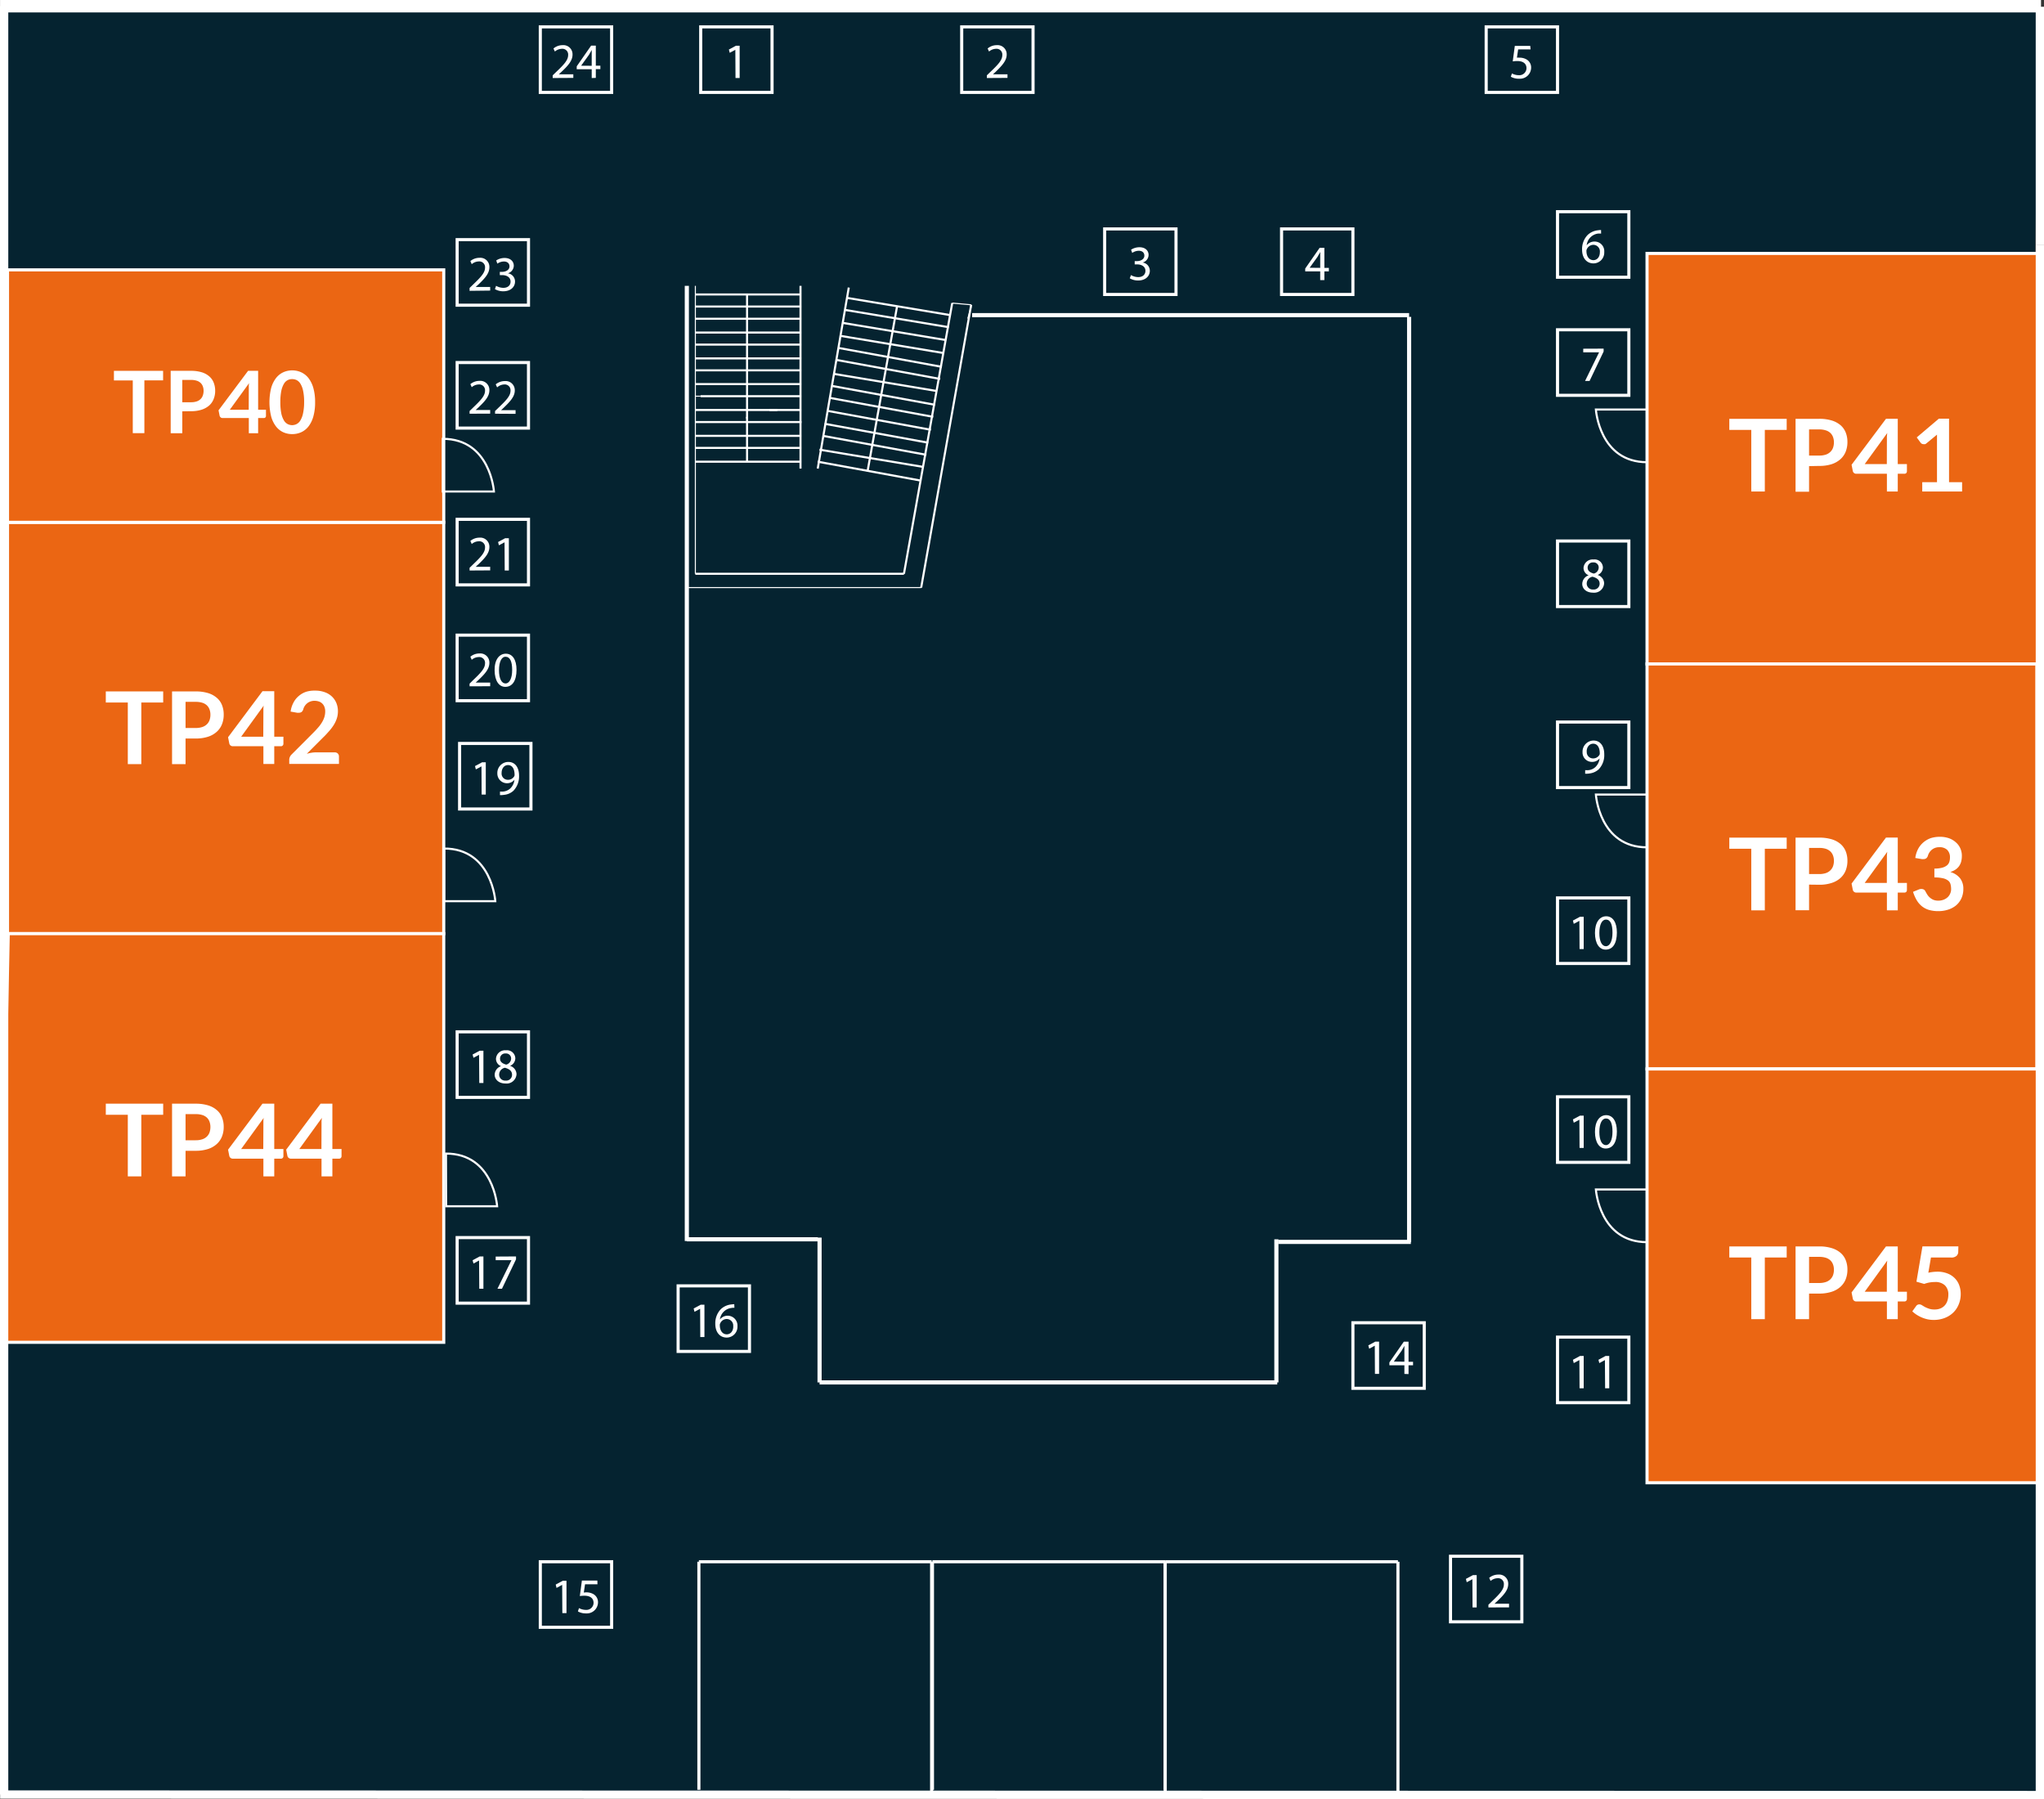 <svg xmlns="http://www.w3.org/2000/svg" viewBox="0 0 493.39 434.23">
  <rect x="0" y="0" width="493.39" height="434.23" fill="#333333" stroke="none"/>
  <defs>
    <style>
      .cls-1 {
        fill: #052330;
      }

      .cls-2, .cls-3 {
        fill: #eb6613;
      }

      .cls-10, .cls-11, .cls-2, .cls-3, .cls-4, .cls-5, .cls-6, .cls-8, .cls-9 {
        stroke: #fff;
        stroke-miterlimit: 10;
      }

      .cls-11, .cls-2, .cls-3 {
        stroke-width: 0.75px;
      }

      .cls-3, .cls-6 {
        fill-rule: evenodd;
      }

      .cls-10, .cls-11, .cls-4, .cls-5, .cls-6, .cls-8, .cls-9 {
        fill: none;
      }

      .cls-4 {
        stroke-width: 3px;
      }

      .cls-5 {
        stroke-width: 2px;
      }

      .cls-6, .cls-8 {
        stroke-width: 0.5px;
      }

      .cls-7 {
        fill: #fff;
      }

      .cls-9 {
        stroke-width: 0.25px;
      }
    </style>
  </defs>
  <title>Plan4</title>
  <g id="Lager_2" data-name="Lager 2">
    <polyline class="cls-1" points="492.38 433.23 1 433.1 1 2.42 492.38 2.42 491.24 60.67"/>
  </g>
  <g id="Lager_3" data-name="Lager 3">
    <rect class="cls-2" x="1.81" y="126.06" width="105.3" height="99.27"/>
  </g>
  <g id="Lager_4" data-name="Lager 4">
    <polyline class="cls-3" points="0.74 287.21 1.99 225.33 107.11 225.33 107.11 323.96 0.95 323.96"/>
    <polygon class="cls-3" points="489.31 160.24 397.57 160.24 397.57 61.16 492.67 61.16 492.67 160.24 489.31 160.24"/>
    <rect class="cls-2" x="397.57" y="160.24" width="94.1" height="97.75"/>
    <rect class="cls-2" x="397.57" y="257.99" width="94.25" height="99.87"/>
    <rect class="cls-2" x="1.81" y="65.13" width="105.3" height="60.93"/>
  </g>
  <g id="Lager_5" data-name="Lager 5">
    <line class="cls-4" x1="0.01" y1="1.5" x2="492.67" y2="1.5"/>
    <line class="cls-5" x1="492.39" y1="1.63" x2="492.39" y2="59.18"/>
    <line class="cls-5" x1="492.39" y1="433.23" x2="492.39" y2="59.18"/>
    <line class="cls-5" x1="0.03" y1="433.1" x2="493.39" y2="433.23"/>
    <line class="cls-5" x1="1" y1="1.5" x2="1" y2="433.1"/>
    <path class="cls-6" d="M106.22,216h12.34s-.82-12.71-12.34-12.71Z" transform="translate(1 1.5)"/>
    <path class="cls-6" d="M105.88,117.13h12.35s-.83-12.72-12.35-12.72Z" transform="translate(1 1.5)"/>
    <path class="cls-6" d="M106.68,289.62H119s-.83-12.71-12.35-12.71Z" transform="translate(1 1.5)"/>
    <path class="cls-6" d="M396.57,285.57H384.22s.83,12.72,12.35,12.72Z" transform="translate(1 1.5)"/>
    <path class="cls-6" d="M396.57,190.27H384.22S385.05,203,396.57,203Z" transform="translate(1 1.5)"/>
    <path class="cls-6" d="M396.57,97.33H384.22s.83,12.72,12.35,12.72Z" transform="translate(1 1.5)"/>
  </g>
  <g id="Layer_9" data-name="Layer 9">
    <g>
      <path class="cls-7" d="M430.28,200.66v2.68H425v14.87h-3.27V203.34h-5.3v-2.68Z" transform="translate(1 1.5)"/>
      <path class="cls-7" d="M435.68,212v6.18h-3.26V200.66h5.71a10.19,10.19,0,0,1,3.05.41,5.81,5.81,0,0,1,2.12,1.15,4.63,4.63,0,0,1,1.24,1.77,6.14,6.14,0,0,1,.4,2.26,6.32,6.32,0,0,1-.42,2.34,4.9,4.9,0,0,1-1.28,1.83,5.79,5.79,0,0,1-2.12,1.18,9.29,9.29,0,0,1-3,.43Zm0-2.55h2.45a5,5,0,0,0,1.57-.22,2.92,2.92,0,0,0,1.1-.65,2.73,2.73,0,0,0,.66-1,4,4,0,0,0,.22-1.34,3.64,3.64,0,0,0-.22-1.27,2.54,2.54,0,0,0-.66-1,3,3,0,0,0-1.1-.62,5.28,5.28,0,0,0-1.57-.21h-2.45Z" transform="translate(1 1.5)"/>
      <path class="cls-7" d="M457.09,211.59h2.21v1.74a.6.6,0,0,1-.16.42.6.6,0,0,1-.46.17h-1.59v4.29h-2.62v-4.29h-7.41a.78.78,0,0,1-.53-.19.81.81,0,0,1-.29-.46l-.3-1.52,8.31-11.11h2.84Zm-2.62-5.74c0-.26,0-.54,0-.84s.05-.61.09-.93l-5.45,7.51h5.34Z" transform="translate(1 1.5)"/>
      <path class="cls-7" d="M467.27,200.46a6.53,6.53,0,0,1,2.19.35,5,5,0,0,1,1.67,1,4.14,4.14,0,0,1,1.06,1.44,4.24,4.24,0,0,1,.37,1.78,5.5,5.5,0,0,1-.18,1.48,3.6,3.6,0,0,1-.55,1.11,3.5,3.5,0,0,1-.87.8,5.57,5.57,0,0,1-1.18.54,4.57,4.57,0,0,1,2.36,1.52,4.09,4.09,0,0,1,.78,2.56,5.35,5.35,0,0,1-.49,2.32,5,5,0,0,1-1.31,1.69,5.79,5.79,0,0,1-1.91,1,7.58,7.58,0,0,1-2.3.35,8,8,0,0,1-2.31-.3,5,5,0,0,1-1.71-.9,5.52,5.52,0,0,1-1.24-1.46,9.39,9.39,0,0,1-.87-2l1.32-.54a1.72,1.72,0,0,1,.69-.15,1.33,1.33,0,0,1,.57.13,1,1,0,0,1,.38.39q.22.43.48.84a3.28,3.28,0,0,0,1.48,1.26,3.18,3.18,0,0,0,1.17.2,3.44,3.44,0,0,0,1.34-.25,3,3,0,0,0,1-.65,2.75,2.75,0,0,0,.57-.89,2.68,2.68,0,0,0,.19-1,4.53,4.53,0,0,0-.14-1.15,1.65,1.65,0,0,0-.55-.88,3.15,3.15,0,0,0-1.22-.57,8.65,8.65,0,0,0-2.13-.21v-2.14a7.24,7.24,0,0,0,1.83-.2,3.21,3.21,0,0,0,1.16-.54,1.8,1.8,0,0,0,.6-.83,3.29,3.29,0,0,0,.17-1.07,2.5,2.5,0,0,0-.68-1.89,2.62,2.62,0,0,0-1.86-.63,2.78,2.78,0,0,0-1.77.56,2.92,2.92,0,0,0-1,1.45,1.31,1.31,0,0,1-.4.66,1.09,1.09,0,0,1-.67.2,2,2,0,0,1-.41,0l-1.58-.27a6.73,6.73,0,0,1,.7-2.22,5.52,5.52,0,0,1,1.31-1.59,5.61,5.61,0,0,1,1.79-1A7.37,7.37,0,0,1,467.27,200.46Z" transform="translate(1 1.5)"/>
    </g>
    <g>
      <path class="cls-7" d="M430.28,99.58v2.68H425v14.87h-3.27V102.26h-5.3V99.58Z" transform="translate(1 1.5)"/>
      <path class="cls-7" d="M435.68,111v6.18h-3.26V99.58h5.71a10.19,10.19,0,0,1,3.05.41,6,6,0,0,1,2.12,1.15,4.59,4.59,0,0,1,1.24,1.78,6.08,6.08,0,0,1,.4,2.25,6.32,6.32,0,0,1-.42,2.34,4.9,4.9,0,0,1-1.28,1.83,6,6,0,0,1-2.12,1.19,9.59,9.59,0,0,1-3,.42Zm0-2.55h2.45a5,5,0,0,0,1.57-.22,2.92,2.92,0,0,0,1.1-.65,2.58,2.58,0,0,0,.66-1,4,4,0,0,0,.22-1.34,3.64,3.64,0,0,0-.22-1.27,2.62,2.62,0,0,0-.66-1,2.86,2.86,0,0,0-1.1-.61,5,5,0,0,0-1.57-.22h-2.45Z" transform="translate(1 1.5)"/>
      <path class="cls-7" d="M457.09,110.51h2.21v1.74a.6.6,0,0,1-.16.42.57.57,0,0,1-.46.17h-1.59v4.29h-2.62v-4.29h-7.41a.82.82,0,0,1-.82-.65l-.3-1.52,8.31-11.1h2.84Zm-2.62-5.74c0-.26,0-.53,0-.83s.05-.62.09-.94l-5.45,7.51h5.34Z" transform="translate(1 1.5)"/>
      <path class="cls-7" d="M463,114.88h3.56V104.65c0-.39,0-.81,0-1.25L464,105.51a1.08,1.08,0,0,1-.32.19,1.22,1.22,0,0,1-.32,0,1,1,0,0,1-.45-.1.79.79,0,0,1-.29-.24l-.95-1.29L467,99.55h2.47v15.33h3.15v2.25H463Z" transform="translate(1 1.5)"/>
    </g>
    <g>
      <path class="cls-7" d="M430.28,299.32V302H425v14.87h-3.27V302h-5.3v-2.68Z" transform="translate(1 1.5)"/>
      <path class="cls-7" d="M435.68,310.7v6.17h-3.26V299.32h5.71a9.86,9.86,0,0,1,3.05.42,5.81,5.81,0,0,1,2.12,1.15,4.49,4.49,0,0,1,1.24,1.77,6.14,6.14,0,0,1,.4,2.26,6.23,6.23,0,0,1-.42,2.33,4.9,4.9,0,0,1-1.28,1.83,5.81,5.81,0,0,1-2.12,1.19,9.58,9.58,0,0,1-3,.43Zm0-2.55h2.45a5,5,0,0,0,1.57-.23,2.91,2.91,0,0,0,1.1-.64,2.73,2.73,0,0,0,.66-1,4,4,0,0,0,.22-1.34,3.69,3.69,0,0,0-.22-1.28,2.62,2.62,0,0,0-.66-1,3,3,0,0,0-1.1-.61,5.28,5.28,0,0,0-1.57-.21h-2.45Z" transform="translate(1 1.5)"/>
      <path class="cls-7" d="M457.09,310.26h2.21V312a.57.57,0,0,1-.16.42.57.57,0,0,1-.46.18h-1.59v4.28h-2.62v-4.28h-7.41a.78.78,0,0,1-.53-.19.8.8,0,0,1-.29-.47l-.3-1.51,8.31-11.11h2.84Zm-2.62-5.74c0-.26,0-.54,0-.84s.05-.61.09-.94l-5.45,7.52h5.34Z" transform="translate(1 1.5)"/>
      <path class="cls-7" d="M471.69,300.6a1.36,1.36,0,0,1-.41,1,1.86,1.86,0,0,1-1.35.4H465.1l-.63,3.67a10.4,10.4,0,0,1,2.17-.25,6.47,6.47,0,0,1,2.43.42,4.91,4.91,0,0,1,1.77,1.14,4.66,4.66,0,0,1,1.08,1.7,6.08,6.08,0,0,1,.37,2.11,6.41,6.41,0,0,1-.5,2.55,5.7,5.7,0,0,1-1.36,2,6.05,6.05,0,0,1-2.07,1.27,7.36,7.36,0,0,1-2.6.45,7.2,7.2,0,0,1-1.57-.17,8.39,8.39,0,0,1-1.39-.46,8.57,8.57,0,0,1-1.2-.65,7.3,7.3,0,0,1-1-.79l.92-1.27a.9.9,0,0,1,.78-.41,1.12,1.12,0,0,1,.61.19l.72.43a7.26,7.26,0,0,0,1,.42,4,4,0,0,0,1.33.19,3.64,3.64,0,0,0,1.45-.26,2.88,2.88,0,0,0,1.05-.75,3.16,3.16,0,0,0,.63-1.14,4.73,4.73,0,0,0,.21-1.44,3,3,0,0,0-.83-2.24,3.35,3.35,0,0,0-2.44-.8,7.45,7.45,0,0,0-2.56.46l-1.87-.54,1.45-8.52h8.67Z" transform="translate(1 1.5)"/>
    </g>
    <g>
      <path class="cls-7" d="M38.39,165.37v2.68H33.11v14.87H29.85V168.05H24.54v-2.68Z" transform="translate(1 1.5)"/>
      <path class="cls-7" d="M43.79,176.74v6.18H40.53V165.37h5.71a10.19,10.19,0,0,1,3,.41,5.74,5.74,0,0,1,2.12,1.16,4.39,4.39,0,0,1,1.24,1.77,6.14,6.14,0,0,1,.4,2.26,6.23,6.23,0,0,1-.42,2.33,4.79,4.79,0,0,1-1.28,1.83,5.81,5.81,0,0,1-2.12,1.19,9.55,9.55,0,0,1-3,.42Zm0-2.54h2.45a5,5,0,0,0,1.57-.23,2.91,2.91,0,0,0,1.1-.64,2.61,2.61,0,0,0,.66-1,3.81,3.81,0,0,0,.22-1.34,3.47,3.47,0,0,0-.22-1.28,2.5,2.5,0,0,0-.66-1,2.86,2.86,0,0,0-1.1-.61,5.28,5.28,0,0,0-1.57-.21H43.79Z" transform="translate(1 1.5)"/>
      <path class="cls-7" d="M65.2,176.31h2.21V178a.6.6,0,0,1-.16.42.57.57,0,0,1-.46.18H65.2v4.28H62.58v-4.28h-7.4a.89.89,0,0,1-.54-.19.84.84,0,0,1-.29-.47l-.3-1.51,8.31-11.11H65.2Zm-2.62-5.74q0-.39,0-.84c0-.3,0-.61.08-.94l-5.45,7.52h5.34Z" transform="translate(1 1.5)"/>
      <path class="cls-7" d="M75.11,165.18a6.54,6.54,0,0,1,2.22.36,4.83,4.83,0,0,1,1.72,1,4.59,4.59,0,0,1,1.12,1.58,5.2,5.2,0,0,1,.4,2.05,5.42,5.42,0,0,1-.29,1.79,7.41,7.41,0,0,1-.76,1.58A11.58,11.58,0,0,1,78.4,175c-.43.47-.88,1-1.35,1.43l-4,4a10.29,10.29,0,0,1,1.14-.26,6.72,6.72,0,0,1,1.07-.09h4.5a1.06,1.06,0,0,1,.77.27,1,1,0,0,1,.29.73v1.79h-12v-1a1.58,1.58,0,0,1,.13-.63,1.79,1.79,0,0,1,.4-.61l5.33-5.34c.45-.45.84-.89,1.2-1.3a8.53,8.53,0,0,0,.88-1.23,5.59,5.59,0,0,0,.55-1.23,4.66,4.66,0,0,0,.19-1.31,3,3,0,0,0-.19-1.12,2.17,2.17,0,0,0-.52-.8,2.11,2.11,0,0,0-.8-.49,3.21,3.21,0,0,0-1-.17,2.76,2.76,0,0,0-1.78.55,2.83,2.83,0,0,0-1,1.47,1.26,1.26,0,0,1-.4.66,1.12,1.12,0,0,1-.68.2,2,2,0,0,1-.4,0l-1.58-.28a6.38,6.38,0,0,1,.71-2.21,5.1,5.1,0,0,1,1.3-1.59,5.2,5.2,0,0,1,1.8-1A7,7,0,0,1,75.11,165.18Z" transform="translate(1 1.5)"/>
    </g>
    <g>
      <path class="cls-7" d="M38.39,264.87v2.68H33.11v14.87H29.85V267.55H24.54v-2.68Z" transform="translate(1 1.5)"/>
      <path class="cls-7" d="M43.79,276.24v6.18H40.53V264.87h5.71a10.19,10.19,0,0,1,3,.41,5.74,5.74,0,0,1,2.12,1.16,4.39,4.39,0,0,1,1.24,1.77,6.14,6.14,0,0,1,.4,2.26,6.23,6.23,0,0,1-.42,2.33,4.9,4.9,0,0,1-1.28,1.83,5.81,5.81,0,0,1-2.12,1.19,9.59,9.59,0,0,1-3,.42Zm0-2.54h2.45a5,5,0,0,0,1.57-.23,2.91,2.91,0,0,0,1.1-.64,2.61,2.61,0,0,0,.66-1,4,4,0,0,0,.22-1.34,3.69,3.69,0,0,0-.22-1.28,2.5,2.5,0,0,0-.66-1,2.86,2.86,0,0,0-1.1-.61,5.28,5.28,0,0,0-1.57-.21H43.79Z" transform="translate(1 1.5)"/>
      <path class="cls-7" d="M65.2,275.81h2.21v1.73a.6.6,0,0,1-.16.42.57.57,0,0,1-.46.18H65.2v4.28H62.58v-4.28h-7.4a.87.87,0,0,1-.54-.19.84.84,0,0,1-.29-.47l-.3-1.51,8.31-11.11H65.2Zm-2.62-5.74q0-.39,0-.84c0-.3,0-.61.08-.94l-5.45,7.52h5.34Z" transform="translate(1 1.5)"/>
      <path class="cls-7" d="M79.23,275.81h2.21v1.73a.6.6,0,0,1-.16.42.57.57,0,0,1-.46.18H79.23v4.28H76.61v-4.28h-7.4a.87.87,0,0,1-.54-.19.84.84,0,0,1-.29-.47l-.3-1.51,8.31-11.11h2.84Zm-2.62-5.74c0-.26,0-.54,0-.84s.05-.61.09-.94l-5.45,7.52h5.34Z" transform="translate(1 1.5)"/>
    </g>
    <g>
      <path class="cls-7" d="M38.37,88v2.3H33.85v12.74h-2.8V90.32H26.5V88Z" transform="translate(1 1.5)"/>
      <path class="cls-7" d="M43,97.77v5.29h-2.8V88h4.9a8.72,8.72,0,0,1,2.61.35,5,5,0,0,1,1.82,1,3.81,3.81,0,0,1,1.06,1.52,5.31,5.31,0,0,1,.35,1.94,5.2,5.2,0,0,1-.37,2,4.08,4.08,0,0,1-1.09,1.57,5.24,5.24,0,0,1-1.82,1,8.2,8.2,0,0,1-2.56.36Zm0-2.19h2.1a4.17,4.17,0,0,0,1.34-.19,2.46,2.46,0,0,0,.95-.55,2.21,2.21,0,0,0,.56-.87,3.27,3.27,0,0,0,.19-1.15,3,3,0,0,0-.19-1.1,2.14,2.14,0,0,0-.56-.83,2.41,2.41,0,0,0-.95-.52,4.48,4.48,0,0,0-1.34-.18H43Z" transform="translate(1 1.5)"/>
      <path class="cls-7" d="M61.31,97.39H63.2v1.49a.52.52,0,0,1-.13.36.51.51,0,0,1-.4.15H61.31v3.67H59.06V99.39H52.72a.68.68,0,0,1-.46-.16.74.74,0,0,1-.25-.4l-.26-1.3L58.88,88h2.43Zm-2.25-4.92c0-.22,0-.46,0-.71s0-.53.08-.81l-4.67,6.44h4.57Z" transform="translate(1 1.5)"/>
      <path class="cls-7" d="M75.06,95.54A12.4,12.4,0,0,1,74.64,99a7.07,7.07,0,0,1-1.16,2.4,4.75,4.75,0,0,1-1.76,1.41,5.21,5.21,0,0,1-2.19.46,5.14,5.14,0,0,1-2.18-.46,4.69,4.69,0,0,1-1.74-1.41A6.89,6.89,0,0,1,64.45,99a14.47,14.47,0,0,1,0-6.84,6.92,6.92,0,0,1,1.16-2.39,4.69,4.69,0,0,1,1.74-1.41,5.14,5.14,0,0,1,2.18-.47,5.22,5.22,0,0,1,2.19.47,4.75,4.75,0,0,1,1.76,1.41,7.1,7.1,0,0,1,1.16,2.39A12.3,12.3,0,0,1,75.06,95.54Zm-2.65,0a12.6,12.6,0,0,0-.24-2.7,5.32,5.32,0,0,0-.64-1.71,2.35,2.35,0,0,0-.92-.89A2.44,2.44,0,0,0,69.53,90a2.2,2.2,0,0,0-2,1.14,5.58,5.58,0,0,0-.63,1.71,13.37,13.37,0,0,0-.23,2.7,13.54,13.54,0,0,0,.23,2.71,5.61,5.61,0,0,0,.63,1.7,2.33,2.33,0,0,0,.91.89,2.41,2.41,0,0,0,1.07.26,2.45,2.45,0,0,0,1.08-.26,2.29,2.29,0,0,0,.92-.89,5.35,5.35,0,0,0,.64-1.7A12.76,12.76,0,0,0,72.41,95.54Z" transform="translate(1 1.5)"/>
    </g>
  </g>
  <g id="Layer_6" data-name="Layer 6">
    <path class="cls-8" d="M198.06,100.78l25,4.57" transform="translate(1 1.5)"/>
    <path class="cls-8" d="M198.7,97.65l25,4.58" transform="translate(1 1.5)"/>
    <line class="cls-9" x1="165.77" y1="130.99" x2="165.77" y2="130.99"/>
    <line class="cls-9" x1="165.77" y1="130.57" x2="165.77" y2="130.57"/>
    <line class="cls-9" x1="165.77" y1="117.26" x2="165.77" y2="117.26"/>
    <line class="cls-9" x1="165.77" y1="116.84" x2="165.77" y2="116.84"/>
    <line class="cls-8" x1="197.39" y1="111.43" x2="222.36" y2="116.01"/>
    <line class="cls-8" x1="197.81" y1="108.52" x2="222.78" y2="112.68"/>
    <line class="cls-8" x1="198.64" y1="105.19" x2="223.61" y2="109.77"/>
    <line class="cls-9" x1="167.85" y1="71.07" x2="167.85" y2="138.48"/>
    <line class="cls-8" x1="167.85" y1="138.48" x2="218.2" y2="138.48"/>
    <line class="cls-8" x1="217.37" y1="75.64" x2="217.37" y2="75.64"/>
    <line class="cls-8" x1="167.87" y1="92.7" x2="193.23" y2="92.7"/>
    <line class="cls-8" x1="204.88" y1="69.4" x2="197.39" y2="113.09"/>
    <line class="cls-8" x1="193.23" y1="71.07" x2="193.23" y2="68.99"/>
    <line class="cls-9" x1="167.85" y1="71.07" x2="167.85" y2="68.99"/>
    <line class="cls-8" x1="167.85" y1="73.98" x2="193.23" y2="73.98"/>
    <line class="cls-8" x1="167.85" y1="71.07" x2="193.23" y2="71.07"/>
    <line class="cls-8" x1="193.23" y1="111.43" x2="167.85" y2="111.43"/>
    <line class="cls-8" x1="182" y1="109.35" x2="182" y2="109.35"/>
    <line class="cls-8" x1="167.85" y1="98.95" x2="187.65" y2="98.95"/>
    <line class="cls-8" x1="193.23" y1="71.07" x2="193.23" y2="113.09"/>
    <path class="cls-8" d="M192.23,104.1" transform="translate(1 1.5)"/>
    <path class="cls-9" d="M166.85,93.7" transform="translate(1 1.5)"/>
    <path class="cls-8" d="M192.23,100.36" transform="translate(1 1.5)"/>
    <path class="cls-9" d="M166.85,89.54" transform="translate(1 1.5)"/>
    <line class="cls-8" x1="182" y1="94.79" x2="182" y2="94.79"/>
    <line class="cls-8" x1="169.1" y1="95.62" x2="193.23" y2="95.62"/>
    <line class="cls-8" x1="180.33" y1="71.07" x2="180.33" y2="101.03"/>
    <line class="cls-8" x1="180.33" y1="100.61" x2="180.33" y2="111.43"/>
    <line class="cls-8" x1="167.85" y1="105.19" x2="193.25" y2="105.19"/>
    <line class="cls-8" x1="167.85" y1="101.86" x2="193.46" y2="101.86"/>
    <line class="cls-9" x1="169.1" y1="95.62" x2="167.85" y2="95.62"/>
    <line class="cls-8" x1="185.74" y1="98.95" x2="193.23" y2="98.95"/>
    <line class="cls-9" x1="234.43" y1="73.98" x2="233.6" y2="76.89"/>
    <line class="cls-8" x1="202.8" y1="81.05" x2="227.77" y2="85.21"/>
    <line class="cls-8" x1="203.43" y1="77.93" x2="228.39" y2="82.09"/>
    <line class="cls-8" x1="204.05" y1="74.81" x2="229.02" y2="78.97"/>
    <line class="cls-8" x1="204.49" y1="71.9" x2="229.45" y2="76.06"/>
    <path class="cls-8" d="M192.23,106.6H166.85m0-18.72h25.38M166.85,85h25.38m-25.38-3.33h25.38m-25.38-2.91h25.38m-25.38-3.33h25.38" transform="translate(1 1.5)"/>
    <line class="cls-8" x1="202.39" y1="83.97" x2="227.35" y2="88.54"/>
    <line class="cls-8" x1="216.53" y1="73.98" x2="209.46" y2="113.51"/>
    <line class="cls-8" x1="214.87" y1="74.81" x2="214.87" y2="74.81"/>
    <line class="cls-8" x1="200.31" y1="96.03" x2="225.27" y2="100.61"/>
    <line class="cls-8" x1="200.72" y1="93.12" x2="225.69" y2="97.7"/>
    <line class="cls-8" x1="201.14" y1="90.21" x2="226.11" y2="94.37"/>
    <line class="cls-8" x1="201.97" y1="86.88" x2="226.94" y2="91.46"/>
    <line class="cls-8" x1="234.43" y1="73.56" x2="222.36" y2="141.81"/>
    <line class="cls-8" x1="229.85" y1="73.15" x2="218.2" y2="138.48"/>
    <line class="cls-9" x1="229.85" y1="73.15" x2="234.43" y2="73.56"/>
  </g>
  <g id="Layer_7" data-name="Layer 7">
    <line class="cls-10" x1="165.79" y1="68.99" x2="165.79" y2="299.52"/>
    <line class="cls-10" x1="197.41" y1="299.1" x2="165.79" y2="299.1"/>
    <line class="cls-10" x1="197.83" y1="333.64" x2="197.83" y2="298.69"/>
    <line class="cls-10" x1="308.31" y1="333.64" x2="197.83" y2="333.64"/>
    <line class="cls-10" x1="308.1" y1="299.1" x2="308.1" y2="333.64"/>
    <line class="cls-10" x1="340.56" y1="299.73" x2="308.52" y2="299.73"/>
    <line class="cls-10" x1="340.14" y1="76.48" x2="340.14" y2="299.73"/>
    <line class="cls-10" x1="234.66" y1="76.06" x2="340.14" y2="76.06"/>
    <line class="cls-9" x1="166.2" y1="141.81" x2="222.38" y2="141.81"/>
    <line class="cls-11" x1="168.7" y1="431.96" x2="168.7" y2="376.92"/>
    <line class="cls-11" x1="224.88" y1="376.92" x2="168.7" y2="376.92"/>
    <line class="cls-11" x1="224.88" y1="432.4" x2="224.88" y2="376.92"/>
    <line class="cls-11" x1="225.08" y1="431.96" x2="225.08" y2="376.92"/>
    <line class="cls-11" x1="281.26" y1="376.92" x2="225.08" y2="376.92"/>
    <line class="cls-11" x1="281.26" y1="432.4" x2="281.26" y2="376.92"/>
    <line class="cls-11" x1="281.26" y1="431.96" x2="281.26" y2="376.92"/>
    <line class="cls-11" x1="337.44" y1="376.92" x2="281.26" y2="376.92"/>
    <line class="cls-11" x1="337.44" y1="432.4" x2="337.44" y2="376.92"/>
  </g>
  <g id="Layer_8" data-name="Layer 8">
    <g>
      <rect class="cls-11" x="169.14" y="6.48" width="17.22" height="15.82"/>
      <path class="cls-7" d="M176.5,10.52h0l-1.36.73-.2-.8,1.7-.91h.9v7.79h-1Z" transform="translate(1 1.5)"/>
    </g>
    <g>
      <rect class="cls-11" x="232.14" y="6.48" width="17.22" height="15.82"/>
      <path class="cls-7" d="M237.21,17.33v-.65l.83-.8c2-1.89,2.89-2.9,2.9-4.08a1.39,1.39,0,0,0-1.55-1.52,2.66,2.66,0,0,0-1.65.66l-.34-.74a3.41,3.41,0,0,1,2.21-.8A2.2,2.2,0,0,1,242,11.67c0,1.44-1.05,2.6-2.69,4.19l-.62.57v0h3.5v.87Z" transform="translate(1 1.5)"/>
    </g>
    <g>
      <rect class="cls-11" x="266.65" y="55.25" width="17.22" height="15.82"/>
      <path class="cls-7" d="M272,64.89a3.57,3.57,0,0,0,1.73.49c1.35,0,1.77-.87,1.76-1.51,0-1.09-1-1.56-2-1.56h-.59v-.79h.59c.76,0,1.74-.4,1.74-1.32,0-.63-.4-1.18-1.37-1.18a2.86,2.86,0,0,0-1.56.52l-.28-.77a3.71,3.71,0,0,1,2-.6c1.54,0,2.23.91,2.23,1.86a1.93,1.93,0,0,1-1.44,1.83v0a2,2,0,0,1,1.74,2c0,1.25-1,2.34-2.84,2.34a4,4,0,0,1-2-.53Z" transform="translate(1 1.5)"/>
    </g>
    <g>
      <rect class="cls-11" x="309.35" y="55.25" width="17.22" height="15.82"/>
      <path class="cls-7" d="M317.68,66.1V64h-3.62v-.69l3.48-5h1.14v4.85h1.09V64h-1.09V66.1Zm0-2.95V60.54c0-.4,0-.81,0-1.22h0c-.24.46-.43.79-.64,1.15l-1.91,2.65v0Z" transform="translate(1 1.5)"/>
    </g>
    <g>
      <rect class="cls-11" x="358.74" y="6.48" width="17.22" height="15.82"/>
      <path class="cls-7" d="M368.46,10.42h-3l-.3,2a3.48,3.48,0,0,1,.63,0,3.28,3.28,0,0,1,1.68.42,2.21,2.21,0,0,1,1.12,2,2.7,2.7,0,0,1-2.9,2.66,3.87,3.87,0,0,1-2-.48l.27-.8a3.5,3.5,0,0,0,1.66.43,1.72,1.72,0,0,0,1.85-1.69c0-1-.68-1.73-2.24-1.73a7.42,7.42,0,0,0-1.08.09l.5-3.74h3.73Z" transform="translate(1 1.5)"/>
    </g>
    <g>
      <rect class="cls-11" x="375.96" y="51.09" width="17.22" height="15.82"/>
      <path class="cls-7" d="M385.48,54.88a3.8,3.8,0,0,0-.79,0A3.17,3.17,0,0,0,382,57.7h0a2.35,2.35,0,0,1,1.89-.9,2.32,2.32,0,0,1,2.35,2.52,2.61,2.61,0,0,1-2.59,2.75c-1.67,0-2.76-1.3-2.76-3.32a4.9,4.9,0,0,1,1.32-3.52,4.25,4.25,0,0,1,2.49-1.15,4.84,4.84,0,0,1,.77-.06Zm-.3,4.5a1.59,1.59,0,0,0-1.61-1.79,1.75,1.75,0,0,0-1.51,1,.93.93,0,0,0-.12.47c0,1.28.61,2.23,1.72,2.23C384.57,61.25,385.18,60.5,385.18,59.38Z" transform="translate(1 1.5)"/>
    </g>
    <g>
      <rect class="cls-11" x="375.96" y="79.59" width="17.22" height="15.82"/>
      <path class="cls-7" d="M386.09,82.64v.7l-3.39,7.1h-1.09l3.38-6.9v0h-3.82v-.88Z" transform="translate(1 1.5)"/>
    </g>
    <g>
      <rect class="cls-11" x="375.96" y="130.57" width="17.22" height="15.82"/>
      <path class="cls-7" d="M380.93,139.44a2.23,2.23,0,0,1,1.55-2.09v0a1.92,1.92,0,0,1-1.24-1.75,2.19,2.19,0,0,1,2.41-2.07,2,2,0,0,1,2.27,1.92,2,2,0,0,1-1.28,1.82v0a2.15,2.15,0,0,1,1.57,2,2.4,2.4,0,0,1-2.65,2.27C381.92,141.55,380.93,140.58,380.93,139.44Zm4.2-.05c0-.95-.66-1.4-1.71-1.7a1.68,1.68,0,0,0-1.41,1.6,1.45,1.45,0,0,0,1.56,1.49A1.41,1.41,0,0,0,385.13,139.39Zm-2.9-3.9c0,.78.59,1.2,1.49,1.44a1.53,1.53,0,0,0,1.18-1.41,1.21,1.21,0,0,0-1.32-1.28A1.24,1.24,0,0,0,382.23,135.49Z" transform="translate(1 1.5)"/>
    </g>
    <g>
      <rect class="cls-11" x="375.96" y="174.26" width="17.22" height="15.82"/>
      <path class="cls-7" d="M381.64,184.37a4.43,4.43,0,0,0,.85,0,2.88,2.88,0,0,0,1.63-.76,3.41,3.41,0,0,0,1-2.07h0a2.29,2.29,0,0,1-1.84.84A2.26,2.26,0,0,1,381,180a2.68,2.68,0,0,1,2.66-2.77c1.6,0,2.58,1.3,2.58,3.29a4.94,4.94,0,0,1-1.34,3.66,4,4,0,0,1-2.27,1,5,5,0,0,1-1,.06Zm.38-4.49a1.51,1.51,0,0,0,1.5,1.66,1.75,1.75,0,0,0,1.54-.82.71.71,0,0,0,.1-.38c0-1.33-.5-2.35-1.6-2.35C382.66,178,382,178.78,382,179.88Z" transform="translate(1 1.5)"/>
    </g>
    <g>
      <rect class="cls-11" x="375.96" y="216.71" width="17.22" height="15.82"/>
      <g>
        <path class="cls-7" d="M380.24,220.74h0l-1.36.73-.2-.8,1.7-.91h.9v7.79h-1Z" transform="translate(1 1.5)"/>
        <path class="cls-7" d="M389.29,223.57c0,2.65-1,4.12-2.71,4.12-1.52,0-2.56-1.43-2.58-4s1.13-4.05,2.71-4.05S389.29,221.09,389.29,223.57Zm-4.23.12c0,2,.62,3.18,1.58,3.18s1.59-1.26,1.59-3.25-.49-3.18-1.58-3.18C385.73,220.44,385.06,221.57,385.06,223.69Z" transform="translate(1 1.5)"/>
      </g>
    </g>
    <g>
      <rect class="cls-11" x="375.96" y="264.71" width="17.22" height="15.82"/>
      <g>
        <path class="cls-7" d="M380.24,268.74h0l-1.36.73-.2-.8,1.7-.91h.9v7.79h-1Z" transform="translate(1 1.5)"/>
        <path class="cls-7" d="M389.29,271.57c0,2.65-1,4.12-2.71,4.12-1.52,0-2.56-1.43-2.58-4s1.13-4.05,2.71-4.05S389.29,269.09,389.29,271.57Zm-4.23.12c0,2,.62,3.18,1.58,3.18s1.59-1.26,1.59-3.25-.49-3.18-1.58-3.18C385.73,268.44,385.06,269.57,385.06,271.69Z" transform="translate(1 1.5)"/>
      </g>
    </g>
    <g>
      <rect class="cls-11" x="375.96" y="322.71" width="17.22" height="15.82"/>
      <g>
        <path class="cls-7" d="M380.24,326.75h0l-1.36.73-.2-.8,1.7-.92h.9v7.8h-1Z" transform="translate(1 1.5)"/>
        <path class="cls-7" d="M386.4,326.75h0l-1.35.73-.21-.8,1.71-.92h.9v7.8h-1Z" transform="translate(1 1.5)"/>
      </g>
    </g>
    <g>
      <rect class="cls-11" x="350.13" y="375.6" width="17.22" height="15.82"/>
      <g>
        <path class="cls-7" d="M354.41,379.64h0l-1.36.73-.2-.81,1.7-.91h.9v7.8h-1Z" transform="translate(1 1.5)"/>
        <path class="cls-7" d="M358.28,386.45v-.65l.83-.8c2-1.9,2.89-2.91,2.9-4.08a1.39,1.39,0,0,0-1.55-1.52,2.63,2.63,0,0,0-1.65.66l-.34-.75a3.46,3.46,0,0,1,2.21-.79,2.19,2.19,0,0,1,2.38,2.27c0,1.44-1,2.6-2.68,4.18l-.63.58v0h3.51v.88Z" transform="translate(1 1.5)"/>
      </g>
    </g>
    <g>
      <rect class="cls-11" x="326.57" y="319.24" width="17.22" height="15.82"/>
      <g>
        <path class="cls-7" d="M330.85,323.28h0l-1.35.73-.21-.81,1.7-.91h.9v7.8h-1Z" transform="translate(1 1.5)"/>
        <path class="cls-7" d="M338,330.09V328h-3.62v-.69l3.48-5H339v4.85h1.09V328H339v2.13Zm0-2.95v-2.61c0-.4,0-.81,0-1.22h0c-.24.46-.43.79-.65,1.15l-1.9,2.65v0Z" transform="translate(1 1.5)"/>
      </g>
    </g>
    <g>
      <rect class="cls-11" x="130.42" y="376.92" width="17.22" height="15.82"/>
      <g>
        <path class="cls-7" d="M134.7,381h0l-1.36.74-.2-.81,1.7-.91h.9v7.8h-1Z" transform="translate(1 1.5)"/>
        <path class="cls-7" d="M143.22,380.86h-3l-.3,2a4.58,4.58,0,0,1,.63-.05,3.38,3.38,0,0,1,1.68.42,2.24,2.24,0,0,1,1.12,2,2.71,2.71,0,0,1-2.91,2.66,3.8,3.8,0,0,1-1.94-.48l.26-.8a3.54,3.54,0,0,0,1.67.43,1.72,1.72,0,0,0,1.85-1.69c0-1-.68-1.73-2.24-1.73a9.09,9.09,0,0,0-1.08.08l.5-3.74h3.73Z" transform="translate(1 1.5)"/>
      </g>
    </g>
    <g>
      <rect class="cls-11" x="163.69" y="310.34" width="17.22" height="15.82"/>
      <g>
        <path class="cls-7" d="M168,314.37h0l-1.36.73-.2-.8,1.7-.91h.9v7.8h-1Z" transform="translate(1 1.5)"/>
        <path class="cls-7" d="M176.28,314.13a3.83,3.83,0,0,0-.79.05,3.18,3.18,0,0,0-2.71,2.77h0a2.37,2.37,0,0,1,4.23,1.62,2.61,2.61,0,0,1-2.59,2.75c-1.67,0-2.76-1.3-2.76-3.33a4.89,4.89,0,0,1,1.32-3.51,4.28,4.28,0,0,1,2.5-1.15,4.73,4.73,0,0,1,.76-.06Zm-.3,4.5a1.58,1.58,0,0,0-1.6-1.79,1.73,1.73,0,0,0-1.51,1,.84.84,0,0,0-.12.47c0,1.28.61,2.23,1.71,2.23C175.37,320.5,176,319.75,176,318.63Z" transform="translate(1 1.5)"/>
      </g>
    </g>
    <g>
      <rect class="cls-11" x="110.35" y="298.69" width="17.22" height="15.82"/>
      <g>
        <path class="cls-7" d="M114.64,302.72h0l-1.35.73-.21-.8,1.71-.91h.9v7.79h-1Z" transform="translate(1 1.5)"/>
        <path class="cls-7" d="M123.56,301.74v.7l-3.39,7.09h-1.09l3.38-6.89v0h-3.81v-.87Z" transform="translate(1 1.5)"/>
      </g>
    </g>
    <g>
      <rect class="cls-11" x="110.35" y="249.03" width="17.22" height="15.82"/>
      <g>
        <path class="cls-7" d="M114.64,253.07h0l-1.35.73-.21-.8,1.71-.91h.9v7.79h-1Z" transform="translate(1 1.5)"/>
        <path class="cls-7" d="M118.41,257.9a2.21,2.21,0,0,1,1.54-2.08v0a1.93,1.93,0,0,1-1.23-1.75,2.18,2.18,0,0,1,2.41-2.08,2,2,0,0,1,2.26,1.92,2,2,0,0,1-1.28,1.83v0a2.16,2.16,0,0,1,1.57,2A2.4,2.4,0,0,1,121,260C119.39,260,118.41,259,118.41,257.9Zm4.19,0c0-.94-.66-1.4-1.71-1.7a1.69,1.69,0,0,0-1.4,1.61,1.44,1.44,0,0,0,1.55,1.49A1.41,1.41,0,0,0,122.6,257.85ZM119.7,254c0,.78.59,1.2,1.49,1.44a1.55,1.55,0,0,0,1.19-1.42,1.22,1.22,0,0,0-1.32-1.27A1.24,1.24,0,0,0,119.7,254Z" transform="translate(1 1.5)"/>
      </g>
    </g>
    <g>
      <rect class="cls-11" x="110.94" y="179.43" width="17.22" height="15.82"/>
      <g>
        <path class="cls-7" d="M115.22,183.46h0l-1.36.73-.2-.8,1.7-.91h.9v7.79h-1Z" transform="translate(1 1.5)"/>
        <path class="cls-7" d="M119.7,189.53a4.46,4.46,0,0,0,.85,0,2.9,2.9,0,0,0,1.63-.75,3.38,3.38,0,0,0,1-2.08h0a2.34,2.34,0,0,1-4.13-1.54,2.66,2.66,0,0,1,2.66-2.77c1.59,0,2.58,1.29,2.58,3.28a5,5,0,0,1-1.34,3.66,3.85,3.85,0,0,1-2.27,1,4.38,4.38,0,0,1-1,.06Zm.38-4.48a1.5,1.5,0,0,0,1.5,1.65,1.72,1.72,0,0,0,1.53-.82.66.66,0,0,0,.1-.38c0-1.33-.49-2.35-1.59-2.35C120.72,183.15,120.08,183.94,120.08,185.05Z" transform="translate(1 1.5)"/>
      </g>
    </g>
    <g>
      <rect class="cls-11" x="110.35" y="153.29" width="17.22" height="15.82"/>
      <g>
        <path class="cls-7" d="M112.35,164.14v-.65l.82-.81c2-1.89,2.89-2.9,2.91-4.07a1.4,1.4,0,0,0-1.55-1.53,2.66,2.66,0,0,0-1.66.66l-.33-.74a3.41,3.41,0,0,1,2.21-.79,2.19,2.19,0,0,1,2.38,2.26c0,1.44-1,2.61-2.68,4.19l-.63.58v0h3.5v.88Z" transform="translate(1 1.5)"/>
        <path class="cls-7" d="M123.68,160.15c0,2.65-1,4.12-2.71,4.12-1.52,0-2.55-1.43-2.58-4s1.13-4,2.71-4S123.68,157.67,123.68,160.15Zm-4.23.12c0,2,.62,3.18,1.58,3.18s1.6-1.26,1.6-3.25S122.14,157,121,157C120.12,157,119.45,158.15,119.45,160.27Z" transform="translate(1 1.5)"/>
      </g>
    </g>
    <g>
      <rect class="cls-11" x="110.35" y="125.34" width="17.22" height="15.82"/>
      <g>
        <path class="cls-7" d="M112.35,136.19v-.65l.82-.8c2-1.9,2.89-2.9,2.91-4.08a1.39,1.39,0,0,0-1.55-1.52,2.66,2.66,0,0,0-1.66.66l-.33-.75a3.46,3.46,0,0,1,2.21-.79,2.19,2.19,0,0,1,2.38,2.27c0,1.44-1,2.6-2.68,4.19l-.63.57v0h3.5v.87Z" transform="translate(1 1.5)"/>
        <path class="cls-7" d="M120.79,129.38h0l-1.36.73-.2-.8,1.7-.91h.9v7.79h-1Z" transform="translate(1 1.5)"/>
      </g>
    </g>
    <g>
      <rect class="cls-11" x="110.35" y="87.5" width="17.22" height="15.82"/>
      <g>
        <path class="cls-7" d="M112.35,98.35V97.7l.82-.8c2-1.9,2.89-2.91,2.91-4.08a1.4,1.4,0,0,0-1.55-1.53,2.66,2.66,0,0,0-1.66.66l-.33-.74a3.46,3.46,0,0,1,2.21-.79,2.19,2.19,0,0,1,2.38,2.27c0,1.44-1,2.6-2.68,4.18l-.63.58v0h3.5v.88Z" transform="translate(1 1.5)"/>
        <path class="cls-7" d="M118.5,98.35V97.7l.83-.8c2-1.9,2.89-2.91,2.9-4.08a1.39,1.39,0,0,0-1.54-1.53A2.66,2.66,0,0,0,119,92l-.34-.74a3.46,3.46,0,0,1,2.21-.79,2.2,2.2,0,0,1,2.39,2.27c0,1.44-1.05,2.6-2.69,4.18l-.62.58v0h3.5v.88Z" transform="translate(1 1.5)"/>
      </g>
    </g>
    <g>
      <rect class="cls-11" x="110.35" y="57.84" width="17.22" height="15.82"/>
      <g>
        <path class="cls-7" d="M112.35,68.69V68l.82-.8c2-1.9,2.89-2.9,2.91-4.08a1.39,1.39,0,0,0-1.55-1.52,2.66,2.66,0,0,0-1.66.66l-.33-.75a3.46,3.46,0,0,1,2.21-.79A2.19,2.19,0,0,1,117.13,63c0,1.44-1,2.6-2.68,4.19l-.63.57v0h3.5v.87Z" transform="translate(1 1.5)"/>
        <path class="cls-7" d="M118.75,67.48a3.57,3.57,0,0,0,1.73.49c1.36,0,1.78-.86,1.76-1.51,0-1.09-1-1.56-2-1.56h-.59v-.79h.59c.77,0,1.74-.4,1.74-1.32,0-.62-.4-1.18-1.37-1.18a2.89,2.89,0,0,0-1.56.52l-.27-.77a3.68,3.68,0,0,1,2-.6c1.54,0,2.24.92,2.24,1.86a1.94,1.94,0,0,1-1.44,1.84v0a2,2,0,0,1,1.74,2c0,1.25-1,2.34-2.85,2.34a4,4,0,0,1-2-.52Z" transform="translate(1 1.5)"/>
      </g>
    </g>
    <g>
      <rect class="cls-11" x="130.42" y="6.48" width="17.22" height="15.82"/>
      <g>
        <path class="cls-7" d="M132.41,17.33v-.65l.83-.8c2-1.89,2.89-2.9,2.9-4.08a1.39,1.39,0,0,0-1.55-1.52,2.66,2.66,0,0,0-1.65.66l-.34-.74a3.41,3.41,0,0,1,2.21-.8,2.2,2.2,0,0,1,2.39,2.27c0,1.44-1,2.6-2.69,4.19l-.62.57v0h3.5v.87Z" transform="translate(1 1.5)"/>
        <path class="cls-7" d="M141.83,17.33V15.21h-3.62v-.7l3.48-5h1.13v4.84h1.1v.83h-1.1v2.12Zm0-2.95v-2.6c0-.41,0-.82,0-1.22h0c-.24.45-.43.79-.65,1.15l-1.91,2.65v0Z" transform="translate(1 1.5)"/>
      </g>
    </g>
  </g>
</svg>

